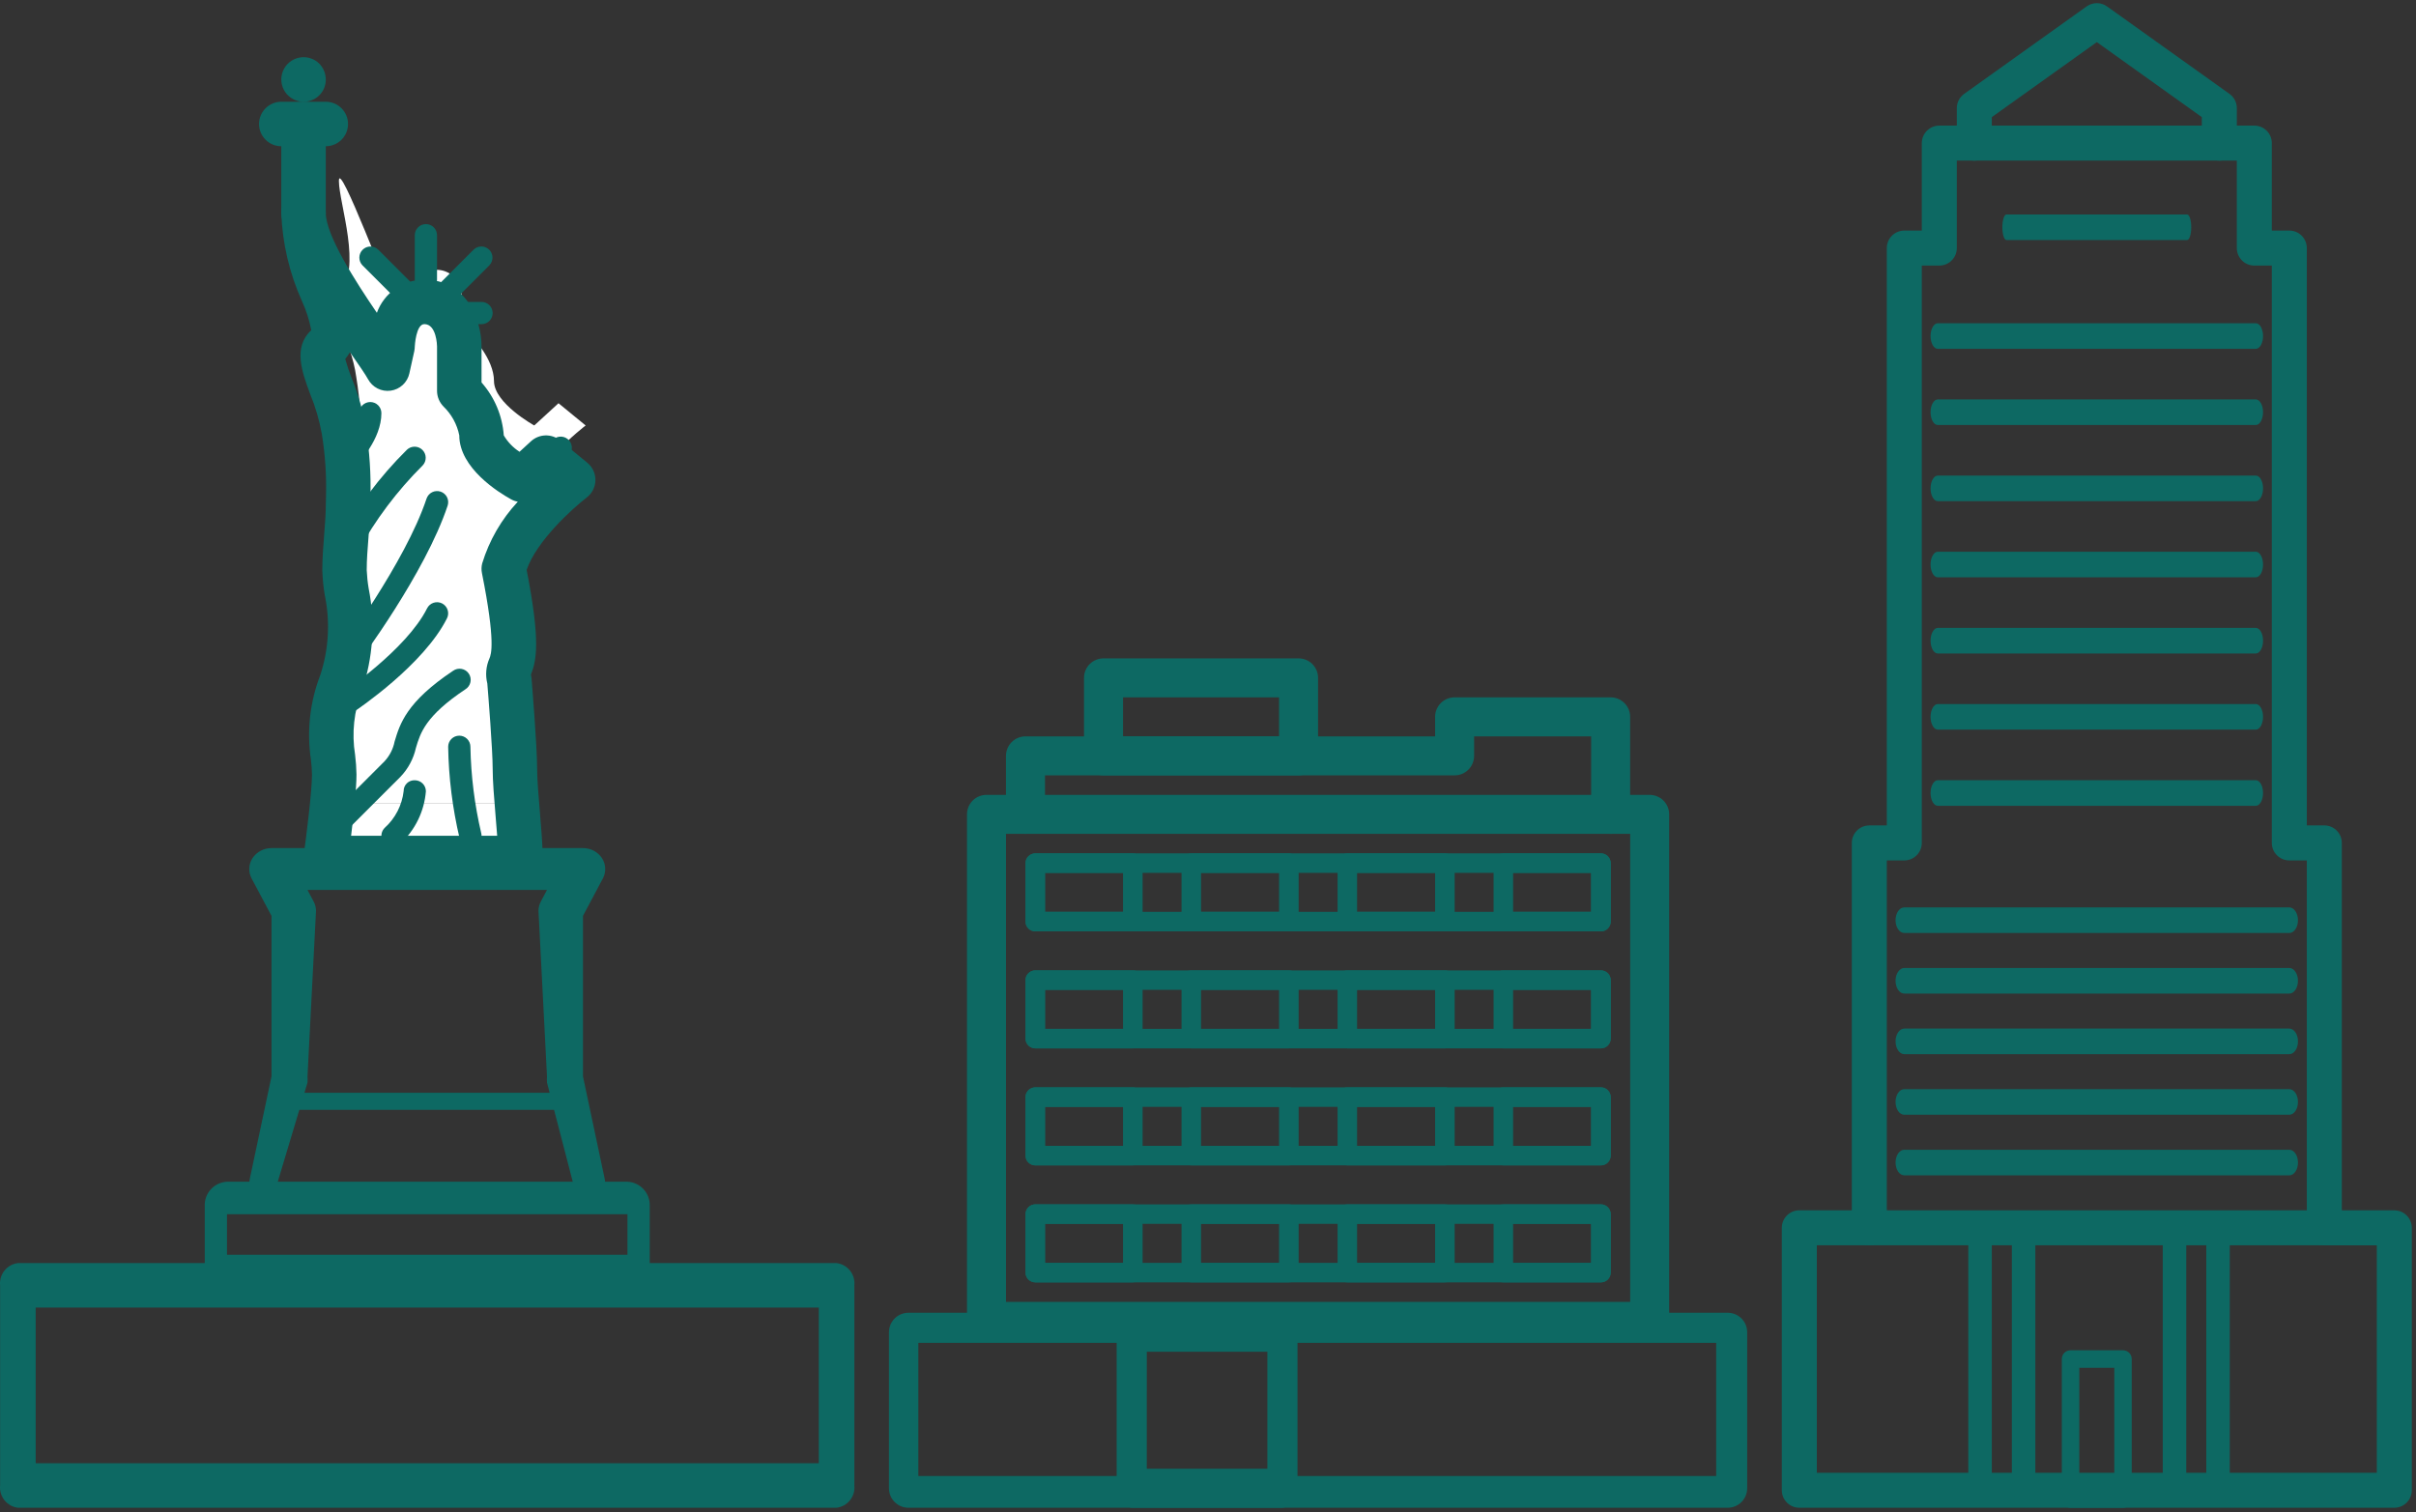 <svg width="222" height="139" viewBox="0 0 222 139" fill="none" xmlns="http://www.w3.org/2000/svg">
<rect x="0" y="0" width="222" height="139" fill="#333333" stroke="none"/>
<path d="M49.48 73.861H29.036V77.95H49.48V73.861Z" fill="white"/>
<path d="M76.87 138.581H1.644C1.159 138.521 0.716 138.274 0.411 137.892C0.105 137.51 -0.039 137.024 0.009 136.537V118.137C-0.039 117.65 0.105 117.164 0.411 116.782C0.716 116.4 1.159 116.153 1.644 116.093H76.87C77.355 116.153 77.798 116.4 78.104 116.782C78.409 117.164 78.553 117.65 78.505 118.137V136.537C78.553 137.024 78.409 137.51 78.104 137.892C77.798 138.274 77.355 138.521 76.87 138.581ZM3.28 134.493H75.235V120.182H3.28V134.493Z" fill="#0D6963"/>
<path d="M57.657 119.803H20.857C20.29 119.776 19.756 119.525 19.373 119.106C18.991 118.686 18.789 118.132 18.814 117.565V110.853C18.79 110.286 18.991 109.732 19.374 109.312C19.757 108.893 20.291 108.643 20.858 108.616H57.658C58.225 108.643 58.759 108.893 59.142 109.312C59.525 109.732 59.727 110.286 59.702 110.853V117.565C59.727 118.133 59.525 118.687 59.142 119.107C58.759 119.526 58.225 119.777 57.657 119.803ZM20.857 115.328H57.657V111.604H20.857V115.328Z" fill="#0D6963"/>
<path d="M53.568 110.676C52.613 110.676 52.953 110.045 52.761 109.128L50.261 99.503C50.247 99.314 50.247 99.124 50.261 98.935L49.48 83.725C49.48 83.425 49.554 83.129 49.695 82.864L50.261 81.799H28.256L28.822 82.864C28.963 83.129 29.037 83.425 29.037 83.725L28.256 98.935C28.27 99.124 28.27 99.314 28.256 99.503L25.369 109.128C25.15 110.171 25.66 110.855 24.548 110.637C24.292 110.598 24.047 110.507 23.827 110.371C23.608 110.235 23.417 110.056 23.268 109.844C23.119 109.633 23.013 109.394 22.958 109.141C22.904 108.888 22.9 108.627 22.948 108.373L24.948 98.934V84.18L23.118 80.736C22.963 80.445 22.89 80.118 22.906 79.788C22.922 79.459 23.026 79.14 23.208 78.865C23.4 78.581 23.66 78.349 23.963 78.189C24.267 78.03 24.605 77.948 24.948 77.951H53.569C53.912 77.948 54.25 78.03 54.554 78.189C54.858 78.349 55.117 78.581 55.309 78.865C55.491 79.14 55.596 79.459 55.611 79.788C55.627 80.118 55.554 80.445 55.399 80.736L53.569 84.18V98.936L55.569 108.375C55.617 108.629 55.614 108.89 55.559 109.143C55.504 109.396 55.398 109.635 55.249 109.846C55.1 110.058 54.91 110.237 54.69 110.373C54.47 110.509 54.225 110.6 53.969 110.639C53.837 110.664 53.703 110.677 53.568 110.676Z" fill="#0D6963"/>
<path d="M49.092 39.106L51.32 37.062L53.814 39.106C53.814 39.106 48.458 43.195 47.436 47.284C49.48 57.506 46.925 55.462 47.436 57.506V73.861H30.57C31.185 71.513 31.616 69.121 31.858 66.706C31.858 64.662 30.958 62.096 32.492 58.006C34.148 53.651 32.799 49.579 32.799 47.535C32.799 45.491 33.126 43.317 33.126 41.273C33.226 39.062 33.096 36.846 32.738 34.662C32.268 31.144 29.938 27.962 31.123 26.877C33.349 24.833 31.141 18.671 31.141 16.626C31.141 14.581 35.661 26.844 36.763 28.888L37.889 26.842C37.941 26.284 38.199 25.765 38.613 25.387C39.027 25.01 39.567 24.8 40.128 24.8C40.688 24.8 41.228 25.01 41.642 25.387C42.056 25.765 42.315 26.284 42.366 26.842L43.347 30.931C43.347 30.931 45.391 32.975 45.391 35.02C45.391 37.065 49.092 39.106 49.092 39.106Z" fill="white"/>
<path d="M47.865 80.906C47.852 80.904 47.838 80.904 47.824 80.906H29.936C29.644 80.906 29.355 80.844 29.089 80.722C28.823 80.602 28.586 80.425 28.395 80.205C28.203 79.985 28.06 79.726 27.976 79.446C27.893 79.166 27.87 78.871 27.91 78.582C28.121 77.057 28.668 72.758 28.668 71.196C28.658 70.732 28.625 70.269 28.568 69.808C28.178 67.186 28.477 64.507 29.435 62.035C30.213 59.654 30.351 57.11 29.835 54.659C29.711 53.914 29.638 53.162 29.616 52.408C29.616 51.333 29.7 50.241 29.786 49.151C29.864 48.164 29.943 47.18 29.943 46.211C29.943 46.019 29.949 45.82 29.957 45.596C30.009 43.688 29.881 41.78 29.573 39.896C29.349 38.636 28.99 37.403 28.502 36.22C27.752 34.198 26.902 31.91 28.602 30.353C28.423 29.416 28.131 28.504 27.731 27.638C26.589 25.097 25.949 22.358 25.847 19.574C25.847 19.032 26.062 18.512 26.446 18.128C26.829 17.745 27.349 17.529 27.892 17.529C28.434 17.529 28.954 17.745 29.337 18.128C29.721 18.512 29.936 19.032 29.936 19.574C29.936 21.618 32.667 25.874 34.63 28.751C34.954 27.855 35.547 27.081 36.328 26.536C37.11 25.991 38.041 25.702 38.993 25.707C42.847 25.707 44.247 29.375 44.247 31.84V35.154C45.444 36.507 46.162 38.216 46.291 40.018C46.65 40.626 47.145 41.142 47.738 41.525L48.793 40.556C49.156 40.224 49.627 40.034 50.118 40.02C50.61 40.007 51.09 40.17 51.471 40.482L53.965 42.53C54.203 42.725 54.394 42.972 54.523 43.251C54.652 43.531 54.716 43.836 54.711 44.143C54.706 44.451 54.631 44.754 54.492 45.028C54.353 45.303 54.154 45.543 53.91 45.73C52.642 46.705 49.31 49.702 48.392 52.378C49.666 58.908 49.31 60.678 48.785 62.003C48.807 62.115 48.832 62.257 48.84 62.336C48.86 62.589 49.357 68.579 49.357 70.683C49.357 71.619 49.484 73.136 49.606 74.602C49.723 76.019 49.835 77.368 49.862 78.423C49.927 78.722 49.925 79.031 49.854 79.329C49.784 79.627 49.648 79.905 49.456 80.143C49.264 80.381 49.022 80.573 48.746 80.705C48.47 80.837 48.168 80.905 47.862 80.905L47.865 80.906ZM45.684 76.817C45.639 76.217 45.584 75.576 45.533 74.942C45.4 73.321 45.271 71.792 45.271 70.684C45.271 68.918 44.856 63.758 44.778 62.821C44.585 62.049 44.656 61.235 44.978 60.507C45.123 60.151 45.561 59.062 44.287 52.685C44.225 52.387 44.232 52.08 44.307 51.785C44.953 49.67 46.072 47.73 47.58 46.112C47.362 46.074 47.152 45.999 46.959 45.891C45.843 45.276 42.202 43.031 42.202 40.013C41.998 39.003 41.492 38.079 40.751 37.363C40.373 36.98 40.16 36.463 40.158 35.924V31.835C40.158 31.765 40.115 29.791 38.993 29.791C38.216 29.791 38.114 31.827 38.114 31.848C38.112 31.992 38.096 32.136 38.067 32.277L37.615 34.321C37.525 34.729 37.313 35.1 37.006 35.383C36.699 35.667 36.313 35.85 35.899 35.907C35.485 35.965 35.064 35.895 34.691 35.706C34.319 35.517 34.013 35.218 33.815 34.85C33.594 34.437 32.946 33.503 32.259 32.515C32.224 32.466 32.192 32.415 32.159 32.37C32.034 32.59 31.888 32.796 31.722 32.987C31.892 33.597 32.094 34.198 32.327 34.787C32.926 36.257 33.36 37.788 33.619 39.354C33.959 41.465 34.099 43.602 34.036 45.739L34.024 46.205C34.024 47.282 33.94 48.374 33.854 49.464C33.776 50.449 33.697 51.435 33.697 52.402C33.722 52.968 33.782 53.532 33.877 54.091C34.498 57.219 34.283 60.456 33.256 63.475C32.524 65.348 32.308 67.383 32.628 69.369C32.703 69.974 32.746 70.582 32.757 71.191C32.757 72.497 32.487 74.965 32.262 76.817H45.684Z" fill="#0D6963"/>
<path d="M39.135 26.73C38.864 26.73 38.604 26.622 38.413 26.43C38.221 26.239 38.113 25.979 38.113 25.708V21.619C38.113 21.348 38.221 21.088 38.412 20.896C38.604 20.705 38.864 20.597 39.135 20.597C39.406 20.597 39.666 20.705 39.858 20.896C40.049 21.088 40.157 21.348 40.157 21.619V25.708C40.157 25.979 40.049 26.239 39.857 26.43C39.666 26.622 39.406 26.73 39.135 26.73Z" fill="#0D6963"/>
<path d="M38.114 28.774C37.98 28.774 37.846 28.748 37.722 28.696C37.598 28.645 37.485 28.569 37.39 28.474L33.303 24.385C33.118 24.192 33.017 23.934 33.02 23.667C33.023 23.399 33.131 23.144 33.32 22.955C33.51 22.766 33.765 22.659 34.032 22.657C34.3 22.654 34.557 22.757 34.75 22.942L38.839 27.031C38.982 27.174 39.079 27.356 39.118 27.555C39.157 27.753 39.137 27.958 39.06 28.145C38.982 28.331 38.851 28.491 38.683 28.603C38.515 28.715 38.317 28.775 38.115 28.775L38.114 28.774Z" fill="#0D6963"/>
<path d="M40.158 28.774C39.956 28.774 39.758 28.714 39.59 28.602C39.422 28.49 39.291 28.331 39.214 28.144C39.136 27.957 39.116 27.752 39.155 27.553C39.194 27.355 39.291 27.173 39.434 27.03L43.523 22.941C43.716 22.756 43.973 22.653 44.241 22.656C44.508 22.658 44.764 22.765 44.953 22.954C45.142 23.143 45.25 23.398 45.253 23.666C45.256 23.933 45.155 24.191 44.97 24.384L40.881 28.473C40.786 28.568 40.674 28.644 40.55 28.696C40.425 28.747 40.292 28.774 40.158 28.774Z" fill="#0D6963"/>
<path d="M44.248 29.796H42.203C41.932 29.796 41.672 29.688 41.48 29.497C41.289 29.305 41.181 29.045 41.181 28.774C41.181 28.503 41.289 28.243 41.48 28.051C41.672 27.86 41.932 27.752 42.203 27.752H44.247C44.518 27.752 44.778 27.86 44.97 28.051C45.161 28.243 45.269 28.503 45.269 28.774C45.269 29.045 45.161 29.305 44.97 29.497C44.778 29.688 44.519 29.796 44.248 29.796Z" fill="#0D6963"/>
<path d="M27.891 21.618C27.349 21.618 26.829 21.403 26.446 21.019C26.062 20.636 25.847 20.116 25.847 19.574V11.396C25.847 10.854 26.062 10.334 26.446 9.95C26.829 9.567 27.349 9.352 27.892 9.352C28.434 9.352 28.954 9.567 29.337 9.95C29.721 10.334 29.936 10.854 29.936 11.396V19.574C29.936 19.843 29.883 20.108 29.78 20.357C29.678 20.605 29.527 20.83 29.337 21.02C29.147 21.209 28.922 21.36 28.674 21.463C28.425 21.565 28.16 21.618 27.891 21.618Z" fill="#0D6963"/>
<path d="M29.935 13.441H25.846C25.304 13.441 24.784 13.226 24.4 12.842C24.017 12.459 23.802 11.939 23.802 11.396C23.802 10.854 24.017 10.334 24.4 9.951C24.784 9.567 25.304 9.352 25.846 9.352H29.935C30.477 9.352 30.997 9.567 31.381 9.951C31.764 10.334 31.98 10.854 31.98 11.396C31.98 11.939 31.764 12.459 31.381 12.842C30.997 13.226 30.477 13.441 29.935 13.441Z" fill="#0D6963"/>
<path d="M31.976 51.262C31.802 51.262 31.631 51.217 31.479 51.132C31.327 51.047 31.199 50.924 31.108 50.776C31.016 50.628 30.964 50.459 30.957 50.285C30.949 50.111 30.986 49.938 31.064 49.782C32.746 46.673 34.876 43.829 37.387 41.341C37.58 41.156 37.837 41.053 38.105 41.056C38.372 41.058 38.628 41.165 38.817 41.354C39.006 41.543 39.114 41.798 39.117 42.066C39.12 42.333 39.019 42.591 38.834 42.784C36.483 45.122 34.481 47.788 32.891 50.698C32.806 50.867 32.675 51.01 32.513 51.109C32.352 51.209 32.166 51.262 31.976 51.262Z" fill="#0D6963"/>
<path d="M31.982 43.085C31.78 43.085 31.583 43.025 31.415 42.912C31.247 42.8 31.116 42.641 31.039 42.455C30.961 42.268 30.941 42.063 30.979 41.865C31.018 41.667 31.114 41.485 31.256 41.341C32.187 40.437 32.8 39.256 33.002 37.974C33.002 37.703 33.11 37.443 33.301 37.251C33.493 37.06 33.753 36.952 34.024 36.952C34.295 36.952 34.555 37.06 34.747 37.251C34.938 37.443 35.046 37.703 35.046 37.974C35.046 40.374 32.946 42.545 32.703 42.784C32.609 42.879 32.496 42.955 32.373 43.006C32.249 43.058 32.116 43.085 31.982 43.085Z" fill="#0D6963"/>
<path d="M31.982 65.573C31.762 65.573 31.549 65.503 31.372 65.373C31.195 65.242 31.066 65.058 31.002 64.848C30.938 64.637 30.944 64.412 31.018 64.206C31.092 63.999 31.231 63.822 31.414 63.7C31.473 63.661 37.345 59.711 39.244 55.915C39.304 55.795 39.387 55.688 39.489 55.6C39.59 55.512 39.708 55.445 39.836 55.403C39.963 55.361 40.097 55.344 40.231 55.353C40.365 55.363 40.496 55.399 40.616 55.459C40.736 55.519 40.843 55.602 40.931 55.704C41.019 55.805 41.086 55.923 41.128 56.051C41.171 56.178 41.187 56.312 41.178 56.446C41.168 56.58 41.132 56.711 41.072 56.831C38.932 61.112 32.807 65.231 32.547 65.401C32.38 65.513 32.183 65.573 31.982 65.573Z" fill="#0D6963"/>
<path d="M29.935 77.839C29.733 77.839 29.535 77.779 29.367 77.667C29.199 77.555 29.068 77.395 28.991 77.209C28.913 77.022 28.893 76.817 28.932 76.618C28.971 76.42 29.068 76.238 29.211 76.095L35.344 69.962C35.81 69.454 36.127 68.829 36.26 68.153C36.745 66.532 37.346 64.514 41.635 61.653C41.747 61.574 41.873 61.517 42.007 61.487C42.14 61.458 42.279 61.455 42.413 61.48C42.548 61.505 42.676 61.556 42.791 61.631C42.905 61.707 43.003 61.804 43.079 61.918C43.155 62.032 43.207 62.16 43.233 62.295C43.258 62.429 43.257 62.568 43.227 62.702C43.199 62.835 43.143 62.962 43.064 63.074C42.985 63.186 42.884 63.281 42.768 63.353C39.094 65.802 38.628 67.36 38.219 68.734C37.997 69.737 37.503 70.66 36.792 71.402L30.659 77.535C30.564 77.631 30.452 77.707 30.328 77.76C30.203 77.812 30.07 77.839 29.935 77.839Z" fill="#0D6963"/>
<path d="M50.5 44.218C50.326 44.218 50.155 44.173 50.003 44.088C49.851 44.003 49.723 43.88 49.632 43.732C49.54 43.584 49.488 43.415 49.481 43.241C49.473 43.067 49.51 42.894 49.588 42.738L50.61 40.694C50.67 40.574 50.753 40.467 50.855 40.379C50.956 40.291 51.074 40.224 51.202 40.182C51.329 40.139 51.464 40.123 51.597 40.132C51.731 40.142 51.862 40.178 51.982 40.238C52.102 40.298 52.209 40.381 52.297 40.483C52.385 40.584 52.452 40.702 52.494 40.83C52.537 40.957 52.553 41.092 52.544 41.225C52.534 41.359 52.498 41.49 52.438 41.61L51.416 43.654C51.331 43.824 51.2 43.966 51.038 44.066C50.876 44.165 50.69 44.218 50.5 44.218Z" fill="#0D6963"/>
<path d="M31.978 61.484C31.758 61.486 31.544 61.416 31.367 61.284C31.151 61.121 31.009 60.878 30.971 60.61C30.934 60.342 31.004 60.069 31.167 59.853C31.226 59.773 37.227 51.735 39.193 45.833C39.236 45.706 39.303 45.588 39.39 45.487C39.478 45.386 39.585 45.302 39.705 45.242C39.825 45.182 39.956 45.147 40.09 45.137C40.224 45.128 40.358 45.145 40.485 45.187C40.612 45.229 40.73 45.297 40.831 45.384C40.933 45.472 41.016 45.579 41.076 45.699C41.136 45.819 41.171 45.95 41.181 46.084C41.19 46.217 41.173 46.352 41.131 46.479C39.058 52.698 33.056 60.741 32.802 61.079C32.706 61.206 32.581 61.309 32.438 61.38C32.295 61.45 32.138 61.486 31.978 61.484Z" fill="#0D6963"/>
<path d="M36.068 77.839C35.866 77.839 35.668 77.779 35.5 77.667C35.332 77.555 35.201 77.395 35.123 77.209C35.046 77.022 35.026 76.817 35.065 76.618C35.104 76.42 35.201 76.238 35.344 76.095C36.318 75.219 36.939 74.017 37.09 72.716C37.088 72.581 37.113 72.447 37.164 72.322C37.216 72.198 37.292 72.085 37.389 71.991C37.486 71.897 37.602 71.824 37.728 71.777C37.855 71.73 37.989 71.709 38.124 71.716C38.392 71.718 38.649 71.826 38.838 72.016C39.028 72.206 39.134 72.464 39.134 72.732C38.985 74.573 38.148 76.29 36.791 77.542C36.696 77.637 36.583 77.712 36.459 77.763C36.335 77.814 36.202 77.84 36.068 77.839Z" fill="#0D6963"/>
<path d="M43.223 77.839C42.995 77.839 42.774 77.762 42.595 77.622C42.416 77.481 42.289 77.285 42.234 77.064C41.58 74.302 41.227 71.477 41.181 68.639C41.181 68.368 41.289 68.108 41.48 67.916C41.672 67.725 41.932 67.617 42.203 67.617C42.474 67.617 42.734 67.725 42.926 67.916C43.117 68.108 43.225 68.368 43.225 68.639C43.275 71.31 43.607 73.968 44.217 76.569C44.255 76.72 44.257 76.877 44.225 77.029C44.192 77.181 44.126 77.324 44.03 77.447C43.934 77.569 43.812 77.668 43.672 77.736C43.532 77.804 43.379 77.839 43.223 77.839Z" fill="#0D6963"/>
<path d="M51.525 102.009H26.992C26.872 102.041 26.745 102.045 26.623 102.021C26.501 101.996 26.386 101.944 26.287 101.868C26.188 101.792 26.108 101.695 26.053 101.583C25.998 101.471 25.969 101.348 25.969 101.224C25.969 101.099 25.998 100.976 26.053 100.864C26.108 100.752 26.188 100.655 26.287 100.579C26.386 100.503 26.501 100.451 26.623 100.426C26.745 100.402 26.872 100.406 26.992 100.438H51.525C51.645 100.406 51.772 100.402 51.894 100.426C52.016 100.451 52.131 100.503 52.23 100.579C52.329 100.655 52.409 100.752 52.464 100.864C52.519 100.976 52.548 101.099 52.548 101.224C52.548 101.348 52.519 101.471 52.464 101.583C52.409 101.695 52.329 101.792 52.23 101.868C52.131 101.944 52.016 101.996 51.894 102.021C51.772 102.045 51.645 102.041 51.525 102.009Z" fill="#0D6963"/>
<path d="M27.891 9.353C27.555 9.352 27.223 9.268 26.927 9.109C26.63 8.95 26.378 8.72 26.191 8.44C26.004 8.16 25.89 7.838 25.857 7.503C25.824 7.168 25.875 6.83 26.004 6.519C26.133 6.208 26.336 5.934 26.597 5.72C26.857 5.507 27.166 5.36 27.496 5.295C27.826 5.229 28.167 5.245 28.489 5.343C28.811 5.44 29.105 5.615 29.343 5.853C29.721 6.242 29.933 6.763 29.936 7.305C29.939 7.574 29.887 7.841 29.786 8.09C29.684 8.339 29.533 8.566 29.343 8.756C29.153 8.946 28.926 9.097 28.677 9.199C28.428 9.3 28.161 9.352 27.892 9.349L27.891 9.353Z" fill="#0D6963"/>
<path d="M220.007 138.58H165.334C164.908 138.58 164.499 138.411 164.197 138.109C163.895 137.807 163.726 137.398 163.726 136.972V112.851C163.726 112.425 163.895 112.016 164.197 111.714C164.499 111.412 164.908 111.243 165.334 111.243H170.158V77.475C170.158 77.049 170.327 76.639 170.629 76.338C170.931 76.036 171.34 75.867 171.766 75.867H173.374V22.801C173.374 22.375 173.543 21.965 173.845 21.664C174.147 21.362 174.556 21.193 174.982 21.193H176.59V13.153C176.59 12.726 176.759 12.318 177.061 12.016C177.363 11.714 177.772 11.545 178.198 11.545H207.143C207.57 11.545 207.979 11.714 208.28 12.016C208.582 12.318 208.751 12.726 208.751 13.153V21.193H210.359C210.786 21.193 211.195 21.362 211.496 21.664C211.798 21.965 211.967 22.375 211.967 22.801V75.866H213.575C214.002 75.866 214.411 76.035 214.712 76.337C215.014 76.638 215.183 77.047 215.183 77.474V111.245H220.007C220.434 111.245 220.843 111.414 221.144 111.716C221.446 112.018 221.615 112.427 221.615 112.853V136.974C221.615 137.4 221.445 137.809 221.143 138.11C220.842 138.411 220.433 138.58 220.007 138.58ZM166.942 135.364H218.399V114.464H213.575C213.149 114.464 212.74 114.295 212.438 113.993C212.136 113.691 211.967 113.282 211.967 112.856V79.083H210.359C209.933 79.083 209.524 78.914 209.222 78.612C208.92 78.311 208.751 77.901 208.751 77.475V24.409H207.143C206.932 24.409 206.723 24.367 206.528 24.287C206.333 24.206 206.155 24.087 206.006 23.938C205.857 23.789 205.738 23.611 205.657 23.416C205.577 23.221 205.535 23.012 205.535 22.801V14.761H179.806V22.801C179.806 23.012 179.764 23.221 179.684 23.416C179.603 23.611 179.484 23.789 179.335 23.938C179.186 24.087 179.009 24.206 178.813 24.287C178.618 24.367 178.409 24.409 178.198 24.409H176.59V77.475C176.59 77.901 176.421 78.311 176.119 78.612C175.818 78.914 175.409 79.083 174.982 79.083H173.374V112.852C173.374 113.278 173.205 113.687 172.903 113.989C172.602 114.291 172.193 114.46 171.766 114.46H166.942V135.364Z" fill="#0D6963"/>
<path d="M203.927 14.761C203.501 14.761 203.092 14.592 202.79 14.29C202.488 13.989 202.319 13.579 202.319 13.153V10.765L192.671 3.871L183.023 10.765V13.153C183.023 13.579 182.854 13.989 182.552 14.29C182.251 14.592 181.842 14.761 181.415 14.761C180.989 14.761 180.58 14.592 180.278 14.29C179.976 13.989 179.807 13.579 179.807 13.153V9.937C179.807 9.681 179.868 9.429 179.986 9.201C180.103 8.973 180.273 8.777 180.481 8.628L191.737 0.588C192.01 0.393 192.337 0.289 192.672 0.289C193.007 0.289 193.333 0.393 193.606 0.588L204.862 8.628C205.07 8.777 205.24 8.973 205.358 9.201C205.475 9.429 205.536 9.681 205.536 9.937V13.153C205.536 13.364 205.494 13.573 205.414 13.769C205.333 13.964 205.214 14.141 205.065 14.29C204.915 14.44 204.738 14.558 204.543 14.639C204.348 14.72 204.138 14.761 203.927 14.761Z" fill="#0D6963"/>
<path d="M213.574 114.46L171.766 114.46C171.34 114.46 170.93 114.291 170.628 113.989C170.326 113.687 170.157 113.278 170.157 112.852C170.157 112.426 170.326 112.017 170.628 111.715C170.93 111.413 171.339 111.244 171.765 111.244H213.574C214.001 111.244 214.41 111.413 214.711 111.715C215.013 112.017 215.182 112.426 215.182 112.852C215.182 113.278 215.013 113.687 214.711 113.989C214.41 114.291 214.001 114.46 213.574 114.46Z" fill="#0D6963"/>
<path d="M181.943 137.777C181.343 137.777 180.864 137.417 180.864 136.977V112.848C180.864 112.404 181.347 112.048 181.943 112.048C182.539 112.048 183.022 112.408 183.022 112.848V136.969C183.022 137.416 182.538 137.777 181.943 137.777Z" fill="#0D6963"/>
<path d="M185.943 137.777C185.343 137.777 184.864 137.417 184.864 136.977V112.848C184.864 112.404 185.347 112.048 185.943 112.048C186.539 112.048 187.022 112.408 187.022 112.848V136.969C187.022 137.416 186.538 137.777 185.943 137.777Z" fill="#0D6963"/>
<path d="M199.809 137.777C199.209 137.777 198.73 137.417 198.73 136.977V112.848C198.73 112.404 199.213 112.048 199.809 112.048C200.405 112.048 200.888 112.408 200.888 112.848V136.969C200.888 137.416 200.404 137.777 199.809 137.777Z" fill="#0D6963"/>
<path d="M203.809 137.777C203.209 137.777 202.73 137.417 202.73 136.977V112.848C202.73 112.404 203.213 112.048 203.809 112.048C204.405 112.048 204.888 112.408 204.888 112.848V136.969C204.888 137.416 204.404 137.777 203.809 137.777Z" fill="#0D6963"/>
<path d="M195.082 138.58H190.254C190.149 138.58 190.045 138.559 189.948 138.519C189.851 138.479 189.763 138.42 189.688 138.346C189.614 138.271 189.555 138.183 189.515 138.086C189.475 137.989 189.454 137.885 189.454 137.78V124.908C189.454 124.696 189.538 124.492 189.688 124.342C189.838 124.192 190.042 124.108 190.254 124.108H195.078C195.29 124.108 195.494 124.192 195.644 124.342C195.794 124.492 195.878 124.696 195.878 124.908V137.772C195.879 137.877 195.859 137.982 195.82 138.08C195.78 138.177 195.722 138.266 195.648 138.341C195.574 138.417 195.486 138.476 195.389 138.517C195.292 138.558 195.187 138.579 195.082 138.58ZM191.062 136.972H194.278V125.716H191.062V136.972Z" fill="#0D6963"/>
<path d="M210.36 108.028H174.979C174.535 108.028 174.179 107.501 174.179 106.852C174.179 106.203 174.539 105.676 174.979 105.676H210.356C210.8 105.676 211.156 106.203 211.156 106.852C211.156 107.501 210.804 108.028 210.36 108.028Z" fill="#0D6963"/>
<path d="M210.358 102.459H174.977C174.533 102.459 174.177 101.932 174.177 101.283C174.177 100.634 174.537 100.107 174.977 100.107H210.354C210.798 100.107 211.154 100.634 211.154 101.283C211.154 101.932 210.802 102.459 210.358 102.459Z" fill="#0D6963"/>
<path d="M210.36 96.891H174.979C174.535 96.891 174.179 96.364 174.179 95.715C174.179 95.066 174.539 94.539 174.979 94.539H210.356C210.8 94.539 211.156 95.066 211.156 95.715C211.156 96.364 210.804 96.891 210.36 96.891Z" fill="#0D6963"/>
<path d="M210.358 91.322H174.977C174.533 91.322 174.177 90.795 174.177 90.146C174.177 89.497 174.537 88.97 174.977 88.97H210.354C210.798 88.97 211.154 89.497 211.154 90.146C211.154 90.795 210.802 91.322 210.358 91.322Z" fill="#0D6963"/>
<path d="M210.358 85.753H174.977C174.533 85.753 174.177 85.226 174.177 84.577C174.177 83.928 174.537 83.401 174.977 83.401H210.354C210.798 83.401 211.154 83.928 211.154 84.577C211.154 85.226 210.802 85.753 210.358 85.753Z" fill="#0D6963"/>
<path d="M207.283 74.063H178.058C177.691 74.063 177.394 73.536 177.394 72.887C177.394 72.238 177.694 71.711 178.058 71.711H207.282C207.649 71.711 207.946 72.238 207.946 72.887C207.946 73.536 207.649 74.063 207.283 74.063Z" fill="#0D6963"/>
<path d="M207.283 67.063H178.058C177.691 67.063 177.394 66.536 177.394 65.887C177.394 65.238 177.694 64.711 178.058 64.711H207.282C207.649 64.711 207.946 65.238 207.946 65.887C207.946 66.536 207.649 67.063 207.283 67.063Z" fill="#0D6963"/>
<path d="M207.283 60.063H178.058C177.691 60.063 177.394 59.536 177.394 58.887C177.394 58.238 177.694 57.711 178.058 57.711H207.282C207.649 57.711 207.946 58.238 207.946 58.887C207.946 59.536 207.649 60.063 207.283 60.063Z" fill="#0D6963"/>
<path d="M207.283 53.063H178.058C177.691 53.063 177.394 52.536 177.394 51.887C177.394 51.238 177.694 50.711 178.058 50.711H207.282C207.649 50.711 207.946 51.238 207.946 51.887C207.946 52.536 207.649 53.063 207.283 53.063Z" fill="#0D6963"/>
<path d="M207.283 46.063H178.058C177.691 46.063 177.394 45.536 177.394 44.887C177.394 44.238 177.694 43.711 178.058 43.711H207.282C207.649 43.711 207.946 44.238 207.946 44.887C207.946 45.536 207.649 46.063 207.283 46.063Z" fill="#0D6963"/>
<path d="M207.283 39.063H178.058C177.691 39.063 177.394 38.536 177.394 37.887C177.394 37.238 177.694 36.711 178.058 36.711H207.282C207.649 36.711 207.946 37.238 207.946 37.887C207.946 38.536 207.649 39.063 207.283 39.063Z" fill="#0D6963"/>
<path d="M207.283 32.063H178.058C177.691 32.063 177.394 31.536 177.394 30.887C177.394 30.238 177.694 29.711 178.058 29.711H207.282C207.649 29.711 207.946 30.238 207.946 30.887C207.946 31.536 207.649 32.063 207.283 32.063Z" fill="#0D6963"/>
<path d="M200.969 22.063H184.369C184.161 22.063 183.992 21.536 183.992 20.887C183.992 20.238 184.161 19.711 184.369 19.711H200.969C201.177 19.711 201.346 20.238 201.346 20.887C201.346 21.536 201.178 22.063 200.969 22.063Z" fill="#0D6963"/>
<path d="M151.583 123.242H90.645C90.41 123.242 90.177 123.196 89.959 123.106C89.742 123.016 89.544 122.884 89.378 122.717C89.211 122.551 89.079 122.353 88.989 122.136C88.899 121.918 88.853 121.685 88.853 121.45V74.85C88.853 74.615 88.899 74.382 88.989 74.164C89.079 73.947 89.211 73.749 89.378 73.583C89.544 73.416 89.742 73.284 89.959 73.194C90.177 73.104 90.41 73.058 90.645 73.058H151.583C151.818 73.058 152.052 73.104 152.269 73.194C152.486 73.284 152.684 73.416 152.851 73.583C153.017 73.749 153.149 73.947 153.239 74.164C153.329 74.382 153.375 74.615 153.375 74.85V121.45C153.375 121.685 153.329 121.918 153.239 122.136C153.149 122.353 153.017 122.551 152.851 122.717C152.684 122.884 152.486 123.016 152.269 123.106C152.052 123.196 151.818 123.242 151.583 123.242ZM92.438 119.658H149.792V76.643H92.438V119.658Z" fill="#0D6963"/>
<path d="M158.752 138.581H83.475C83.24 138.581 83.007 138.535 82.789 138.445C82.572 138.355 82.374 138.223 82.208 138.056C82.041 137.89 81.909 137.692 81.819 137.475C81.729 137.257 81.683 137.024 81.683 136.789V122.45C81.683 122.215 81.729 121.982 81.819 121.764C81.909 121.547 82.041 121.349 82.208 121.183C82.374 121.016 82.572 120.884 82.789 120.794C83.007 120.704 83.24 120.658 83.475 120.658H158.752C158.987 120.658 159.221 120.704 159.438 120.794C159.655 120.884 159.853 121.016 160.02 121.183C160.186 121.349 160.318 121.547 160.408 121.764C160.498 121.982 160.544 122.215 160.544 122.45V136.788C160.544 137.023 160.498 137.257 160.408 137.474C160.318 137.692 160.186 137.89 160.02 138.056C159.853 138.223 159.656 138.355 159.438 138.445C159.221 138.535 158.988 138.581 158.752 138.581ZM84.383 135.663H157.697V123.427H84.383V135.663Z" fill="#0D6963"/>
<path d="M147.998 76.642C147.763 76.642 147.53 76.596 147.312 76.506C147.095 76.416 146.897 76.284 146.731 76.117C146.564 75.951 146.432 75.753 146.342 75.536C146.252 75.319 146.206 75.085 146.206 74.85V67.681H135.452V69.473C135.452 69.708 135.406 69.942 135.316 70.159C135.226 70.376 135.094 70.574 134.927 70.74C134.761 70.907 134.563 71.039 134.346 71.129C134.129 71.219 133.895 71.265 133.66 71.265H96.022V74.85C96.022 75.325 95.833 75.781 95.497 76.118C95.161 76.454 94.705 76.642 94.23 76.642C93.754 76.642 93.298 76.454 92.962 76.118C92.626 75.781 92.437 75.325 92.437 74.85V69.473C92.437 69.238 92.483 69.005 92.573 68.787C92.663 68.57 92.795 68.372 92.962 68.206C93.128 68.039 93.326 67.907 93.543 67.817C93.761 67.727 93.994 67.681 94.229 67.681H131.867V65.889C131.867 65.653 131.913 65.42 132.003 65.203C132.093 64.985 132.225 64.787 132.392 64.621C132.558 64.454 132.756 64.322 132.974 64.232C133.191 64.142 133.425 64.096 133.66 64.096H147.998C148.233 64.096 148.467 64.142 148.684 64.232C148.901 64.322 149.099 64.454 149.266 64.621C149.432 64.787 149.564 64.985 149.654 65.202C149.744 65.42 149.79 65.653 149.79 65.888V74.85C149.79 75.085 149.744 75.319 149.654 75.536C149.564 75.753 149.432 75.951 149.266 76.117C149.099 76.284 148.901 76.416 148.684 76.506C148.467 76.596 148.233 76.642 147.998 76.642Z" fill="#0D6963"/>
<path d="M119.322 71.266H101.399C101.164 71.266 100.93 71.22 100.713 71.13C100.495 71.04 100.298 70.908 100.131 70.741C99.965 70.575 99.833 70.377 99.743 70.159C99.653 69.942 99.607 69.709 99.607 69.473V62.304C99.607 62.069 99.653 61.836 99.743 61.618C99.833 61.401 99.965 61.203 100.132 61.037C100.298 60.87 100.496 60.738 100.713 60.648C100.931 60.558 101.164 60.512 101.399 60.512H119.322C119.557 60.512 119.791 60.558 120.008 60.648C120.225 60.738 120.423 60.87 120.59 61.037C120.756 61.203 120.888 61.401 120.978 61.618C121.068 61.836 121.114 62.069 121.114 62.304V69.473C121.114 69.709 121.068 69.942 120.978 70.159C120.888 70.377 120.756 70.575 120.59 70.741C120.423 70.908 120.226 71.04 120.008 71.13C119.791 71.22 119.558 71.266 119.322 71.266ZM103.191 67.681H117.529V64.096H103.192L103.191 67.681Z" fill="#0D6963"/>
<path d="M117.839 138.58H103.992C103.574 138.52 103.195 138.299 102.937 137.965C102.678 137.63 102.56 137.208 102.607 136.788V122.449C102.56 122.029 102.678 121.607 102.937 121.272C103.195 120.938 103.574 120.717 103.992 120.657H117.84C118.259 120.717 118.637 120.938 118.896 121.272C119.154 121.607 119.272 122.029 119.225 122.449V136.787C119.273 137.207 119.154 137.63 118.896 137.965C118.637 138.299 118.258 138.52 117.839 138.58ZM105.376 134.995H116.454V124.242H105.377L105.376 134.995Z" fill="#0D6963"/>
<path d="M104.088 85.604H95.13C94.891 85.604 94.662 85.509 94.494 85.34C94.325 85.172 94.23 84.943 94.23 84.704V79.335C94.23 79.096 94.325 78.867 94.494 78.699C94.662 78.53 94.891 78.435 95.13 78.435H104.091C104.33 78.435 104.559 78.53 104.727 78.699C104.896 78.867 104.991 79.096 104.991 79.335V84.712C104.989 84.95 104.893 85.177 104.724 85.344C104.554 85.511 104.326 85.605 104.088 85.604ZM96.023 83.812H103.192V80.227H96.023V83.812Z" fill="#0D6963"/>
<path d="M118.426 85.604H109.468C109.229 85.604 109 85.509 108.832 85.34C108.663 85.172 108.568 84.943 108.568 84.704V79.335C108.568 79.096 108.663 78.867 108.832 78.699C109 78.53 109.229 78.435 109.468 78.435H118.43C118.669 78.435 118.898 78.53 119.066 78.699C119.235 78.867 119.33 79.096 119.33 79.335V84.712C119.328 84.95 119.232 85.177 119.062 85.345C118.893 85.512 118.664 85.605 118.426 85.604ZM110.361 83.812H117.53V80.227H110.361V83.812Z" fill="#0D6963"/>
<path d="M132.763 85.604H123.805C123.566 85.604 123.337 85.509 123.169 85.34C123 85.172 122.905 84.943 122.905 84.704V79.335C122.905 79.096 123 78.867 123.169 78.699C123.337 78.53 123.566 78.435 123.805 78.435H132.766C133.005 78.435 133.234 78.53 133.402 78.699C133.571 78.867 133.666 79.096 133.666 79.335V84.712C133.664 84.95 133.568 85.177 133.399 85.344C133.229 85.511 133.001 85.605 132.763 85.604ZM124.698 83.812H131.867V80.227H124.698V83.812Z" fill="#0D6963"/>
<path d="M147.101 85.604H138.143C137.904 85.604 137.675 85.509 137.507 85.34C137.338 85.172 137.243 84.943 137.243 84.704V79.335C137.243 79.096 137.338 78.867 137.507 78.699C137.675 78.53 137.904 78.435 138.143 78.435H147.104C147.343 78.435 147.572 78.53 147.74 78.699C147.909 78.867 148.004 79.096 148.004 79.335V84.712C148.002 84.95 147.906 85.177 147.737 85.344C147.567 85.511 147.339 85.605 147.101 85.604ZM139.036 83.812H146.205V80.227H139.036V83.812Z" fill="#0D6963"/>
<path d="M104.088 96.357H95.13C94.891 96.357 94.662 96.262 94.494 96.093C94.325 95.925 94.23 95.696 94.23 95.457V90.088C94.23 89.849 94.325 89.62 94.494 89.452C94.662 89.283 94.891 89.188 95.13 89.188H104.091C104.33 89.188 104.559 89.283 104.727 89.452C104.896 89.62 104.991 89.849 104.991 90.088V95.465C104.989 95.703 104.893 95.93 104.724 96.097C104.554 96.264 104.326 96.358 104.088 96.357ZM96.023 94.565H103.192V90.98H96.023V94.565Z" fill="#0D6963"/>
<path d="M118.426 96.357H109.468C109.229 96.357 109 96.262 108.832 96.093C108.663 95.925 108.568 95.696 108.568 95.457V90.088C108.568 89.849 108.663 89.62 108.832 89.452C109 89.283 109.229 89.188 109.468 89.188H118.43C118.669 89.188 118.898 89.283 119.066 89.452C119.235 89.62 119.33 89.849 119.33 90.088V95.465C119.328 95.703 119.232 95.93 119.062 96.098C118.893 96.265 118.664 96.358 118.426 96.357ZM110.361 94.565H117.53V90.98H110.361V94.565Z" fill="#0D6963"/>
<path d="M132.763 96.357H123.805C123.566 96.357 123.337 96.262 123.169 96.093C123 95.925 122.905 95.696 122.905 95.457V90.088C122.905 89.849 123 89.62 123.169 89.452C123.337 89.283 123.566 89.188 123.805 89.188H132.766C133.005 89.188 133.234 89.283 133.402 89.452C133.571 89.62 133.666 89.849 133.666 90.088V95.465C133.664 95.703 133.568 95.93 133.399 96.097C133.229 96.264 133.001 96.358 132.763 96.357ZM124.698 94.565H131.867V90.98H124.698V94.565Z" fill="#0D6963"/>
<path d="M147.101 96.357H138.143C137.904 96.357 137.675 96.262 137.507 96.093C137.338 95.925 137.243 95.696 137.243 95.457V90.088C137.243 89.849 137.338 89.62 137.507 89.452C137.675 89.283 137.904 89.188 138.143 89.188H147.104C147.343 89.188 147.572 89.283 147.74 89.452C147.909 89.62 148.004 89.849 148.004 90.088V95.465C148.002 95.703 147.906 95.93 147.737 96.097C147.567 96.264 147.339 96.358 147.101 96.357ZM139.036 94.565H146.205V90.98H139.036V94.565Z" fill="#0D6963"/>
<path d="M104.088 107.111H95.13C94.891 107.111 94.662 107.016 94.494 106.847C94.325 106.679 94.23 106.45 94.23 106.211V100.842C94.23 100.603 94.325 100.374 94.494 100.206C94.662 100.037 94.891 99.942 95.13 99.942H104.091C104.33 99.942 104.559 100.037 104.727 100.206C104.896 100.374 104.991 100.603 104.991 100.842V106.219C104.989 106.457 104.893 106.684 104.724 106.851C104.554 107.018 104.326 107.112 104.088 107.111ZM96.023 105.319H103.192V101.734H96.023V105.319Z" fill="#0D6963"/>
<path d="M118.426 107.111H109.468C109.229 107.111 109 107.016 108.832 106.847C108.663 106.679 108.568 106.45 108.568 106.211V100.842C108.568 100.603 108.663 100.374 108.832 100.206C109 100.037 109.229 99.942 109.468 99.942H118.43C118.669 99.942 118.898 100.037 119.066 100.206C119.235 100.374 119.33 100.603 119.33 100.842V106.219C119.328 106.457 119.232 106.684 119.062 106.852C118.893 107.019 118.664 107.112 118.426 107.111ZM110.361 105.319H117.53V101.734H110.361V105.319Z" fill="#0D6963"/>
<path d="M132.763 107.111H123.805C123.566 107.111 123.337 107.016 123.169 106.847C123 106.679 122.905 106.45 122.905 106.211V100.842C122.905 100.603 123 100.374 123.169 100.206C123.337 100.037 123.566 99.942 123.805 99.942H132.766C133.005 99.942 133.234 100.037 133.402 100.206C133.571 100.374 133.666 100.603 133.666 100.842V106.219C133.664 106.457 133.568 106.684 133.399 106.851C133.229 107.018 133.001 107.112 132.763 107.111ZM124.698 105.319H131.867V101.734H124.698V105.319Z" fill="#0D6963"/>
<path d="M147.101 107.111H138.143C137.904 107.111 137.675 107.016 137.507 106.847C137.338 106.679 137.243 106.45 137.243 106.211V100.842C137.243 100.603 137.338 100.374 137.507 100.206C137.675 100.037 137.904 99.942 138.143 99.942H147.104C147.343 99.942 147.572 100.037 147.74 100.206C147.909 100.374 148.004 100.603 148.004 100.842V106.219C148.002 106.457 147.906 106.684 147.737 106.851C147.567 107.018 147.339 107.112 147.101 107.111ZM139.036 105.319H146.205V101.734H139.036V105.319Z" fill="#0D6963"/>
<path d="M104.088 117.865H95.13C94.891 117.865 94.662 117.77 94.494 117.601C94.325 117.433 94.23 117.204 94.23 116.965V111.596C94.23 111.357 94.325 111.128 94.494 110.96C94.662 110.791 94.891 110.696 95.13 110.696H104.091C104.33 110.696 104.559 110.791 104.727 110.96C104.896 111.128 104.991 111.357 104.991 111.596V116.973C104.989 117.211 104.893 117.438 104.724 117.605C104.554 117.772 104.326 117.866 104.088 117.865ZM96.023 116.073H103.192V112.488H96.023V116.073Z" fill="#0D6963"/>
<path d="M118.426 117.865H109.468C109.229 117.865 109 117.77 108.832 117.601C108.663 117.433 108.568 117.204 108.568 116.965V111.596C108.568 111.357 108.663 111.128 108.832 110.96C109 110.791 109.229 110.696 109.468 110.696H118.43C118.669 110.696 118.898 110.791 119.066 110.96C119.235 111.128 119.33 111.357 119.33 111.596V116.973C119.328 117.211 119.232 117.438 119.062 117.606C118.893 117.773 118.664 117.866 118.426 117.865ZM110.361 116.073H117.53V112.488H110.361V116.073Z" fill="#0D6963"/>
<path d="M132.763 117.865H123.805C123.566 117.865 123.337 117.77 123.169 117.601C123 117.433 122.905 117.204 122.905 116.965V111.596C122.905 111.357 123 111.128 123.169 110.96C123.337 110.791 123.566 110.696 123.805 110.696H132.766C133.005 110.696 133.234 110.791 133.402 110.96C133.571 111.128 133.666 111.357 133.666 111.596V116.973C133.664 117.211 133.568 117.438 133.399 117.605C133.229 117.772 133.001 117.866 132.763 117.865ZM124.698 116.073H131.867V112.488H124.698V116.073Z" fill="#0D6963"/>
<path d="M147.101 117.865H138.143C137.904 117.865 137.675 117.77 137.507 117.601C137.338 117.433 137.243 117.204 137.243 116.965V111.596C137.243 111.357 137.338 111.128 137.507 110.96C137.675 110.791 137.904 110.696 138.143 110.696H147.104C147.343 110.696 147.572 110.791 147.74 110.96C147.909 111.128 148.004 111.357 148.004 111.596V116.973C148.002 117.211 147.906 117.438 147.737 117.605C147.567 117.772 147.339 117.866 147.101 117.865ZM139.036 116.073H146.205V112.488H139.036V116.073Z" fill="#0D6963"/>
<path d="M147.103 85.604H95.13C94.891 85.604 94.662 85.509 94.494 85.34C94.325 85.172 94.23 84.943 94.23 84.704V79.335C94.23 79.096 94.325 78.867 94.494 78.699C94.662 78.53 94.891 78.435 95.13 78.435H147.107C147.346 78.435 147.575 78.53 147.743 78.699C147.912 78.867 148.007 79.096 148.007 79.335V84.712C148.005 84.95 147.909 85.177 147.739 85.345C147.57 85.512 147.341 85.605 147.103 85.604ZM96.022 83.812H146.206V80.227H96.022V83.812Z" fill="#0D6963"/>
<path d="M147.103 96.357H95.13C94.891 96.357 94.662 96.262 94.494 96.093C94.325 95.925 94.23 95.696 94.23 95.457V90.088C94.23 89.849 94.325 89.62 94.494 89.452C94.662 89.283 94.891 89.188 95.13 89.188H147.107C147.346 89.188 147.575 89.283 147.743 89.452C147.912 89.62 148.007 89.849 148.007 90.088V95.465C148.005 95.703 147.909 95.93 147.739 96.098C147.57 96.265 147.341 96.358 147.103 96.357ZM96.022 94.565H146.206V90.98H96.022V94.565Z" fill="#0D6963"/>
<path d="M147.103 107.111H95.13C94.891 107.111 94.662 107.016 94.494 106.847C94.325 106.679 94.23 106.45 94.23 106.211V100.842C94.23 100.603 94.325 100.374 94.494 100.206C94.662 100.037 94.891 99.942 95.13 99.942H147.107C147.346 99.942 147.575 100.037 147.743 100.206C147.912 100.374 148.007 100.603 148.007 100.842V106.219C148.005 106.457 147.909 106.684 147.739 106.852C147.57 107.019 147.341 107.112 147.103 107.111ZM96.022 105.319H146.206V101.734H96.022V105.319Z" fill="#0D6963"/>
<path d="M147.103 117.865H95.13C94.891 117.865 94.662 117.77 94.494 117.601C94.325 117.433 94.23 117.204 94.23 116.965V111.596C94.23 111.357 94.325 111.128 94.494 110.96C94.662 110.791 94.891 110.696 95.13 110.696H147.107C147.346 110.696 147.575 110.791 147.743 110.96C147.912 111.128 148.007 111.357 148.007 111.596V116.973C148.005 117.211 147.909 117.438 147.739 117.606C147.57 117.773 147.341 117.866 147.103 117.865ZM96.022 116.073H146.206V112.488H96.022V116.073Z" fill="#0D6963"/>
</svg>
